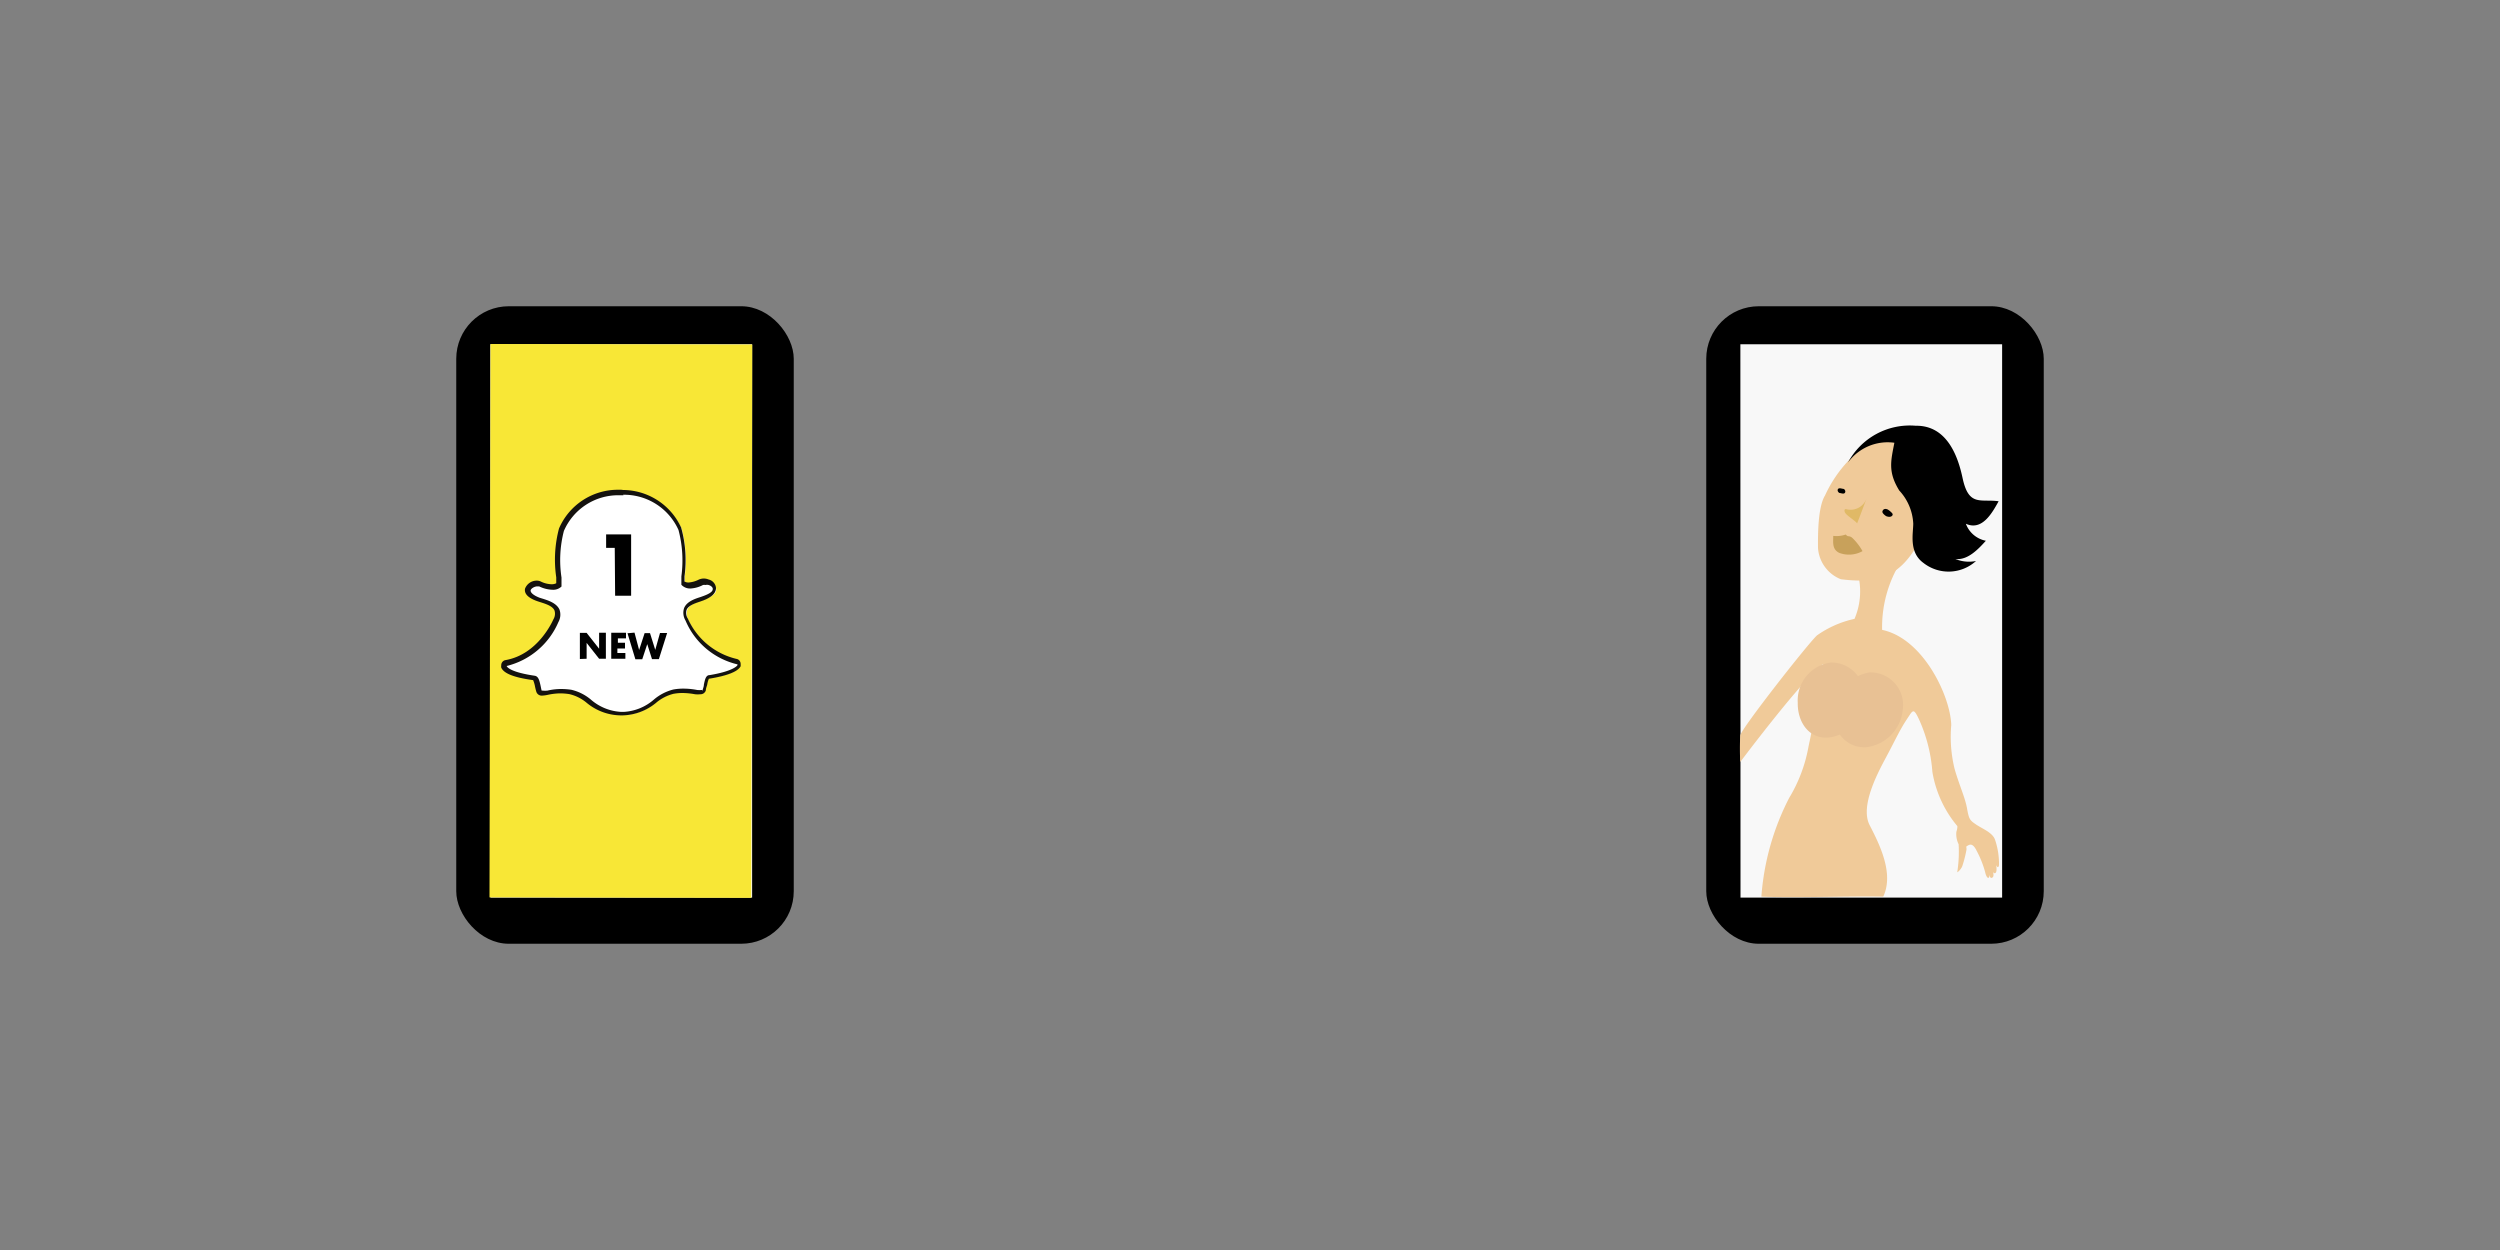 <svg id="Layer_1" data-name="Layer 1" xmlns="http://www.w3.org/2000/svg" xmlns:xlink="http://www.w3.org/1999/xlink" width="200" height="100" viewBox="0 0 200 100">
  <rect x="0" y="0" width="200" height="100" fill="#808080" stroke="none"/>
  <defs>
    <style>
      .cls-1 {
        fill: #ba4949;
        opacity: 0;
      }

      .cls-2 {
        fill: #f8f8f8;
      }

      .cls-3 {
        fill: #f0ca99;
      }

      .cls-4 {
        fill: #c8a15b;
      }

      .cls-5 {
        fill: #e0b966;
      }

      .cls-6 {
        fill: #e8c194;
      }

      .cls-7 {
        fill: #f8e736;
      }

      .cls-8 {
        fill: #fff;
      }

      .cls-9 {
        fill: #14120e;
      }
    </style>
    <symbol id="mobil_m_pige_lige" data-name="mobil_m_pige_lige" viewBox="0 0 100 100">
      <g id="pige_symbol_vandret">
        <rect class="cls-1" width="100" height="100"/>
        <rect x="36.5" y="24.5" width="27" height="51" rx="4.2" ry="4.2"/>
        <polygon class="cls-2" points="39.24 71.81 60.17 71.81 60.17 27.54 39.23 27.54 39.24 71.81"/>
        <path class="cls-3" d="M47.27,46.34c2.63.32,4.4,0,5.93-2.43s3.69-7.29.89-8.9-5,.6-6.22,1.85A10.32,10.32,0,0,0,46,39.64c-.57.92-.57,3.16-.56,4.19A2.9,2.9,0,0,0,47.27,46.34Z"/>
        <path d="M59.89,40.1c-1.44-.2-2.39.45-2.88-1.84-.32-1.5-1.13-4.24-3.75-4.2A5.61,5.61,0,0,0,47.84,37a3.92,3.92,0,0,1,3.71-1.58c-.28,1.45-.53,2.33.39,3.82a4.19,4.19,0,0,1,1.12,2.64c0,.8-.37,2.29.81,3.15a3.26,3.26,0,0,0,4.21-.15,2.85,2.85,0,0,1-1.65-.16c1,.11,1.83-.79,2.44-1.46a2.13,2.13,0,0,1-1.6-1.36C58.58,42.5,59.39,41,59.89,40.1Z"/>
        <path class="cls-4" d="M49,44.09A4.43,4.43,0,0,0,48.15,43c-.28-.19-.29,0-.49-.24a2.19,2.19,0,0,1-1,.11c0,.51-.11,1.07.48,1.36A2.22,2.22,0,0,0,49,44.09Z"/>
        <path d="M50.62,40.84c.1-.2.38-.13.52,0s.36.26.24.41-.41.11-.55,0S50.52,41,50.62,40.84Z"/>
        <path d="M47.05,39.11c.11-.11.31,0,.42,0s.22.22.11.33-.3,0-.4,0S46.94,39.23,47.05,39.11Z"/>
        <path class="cls-5" d="M49.31,39.92a1.36,1.36,0,0,1-1.59.82s-.21-.08-.15.19.78.66,1,.94C48.82,41.24,49.06,40.57,49.31,39.92Z"/>
        <path class="cls-3" d="M48.57,45.69a5.58,5.58,0,0,1-.21,3.82,8.22,8.22,0,0,0-3,1.32c-.7.63-6.06,7.46-6.14,8a21,21,0,0,0,0,2.13s5.12-6.83,6.64-7.83c-.24,2-.79,4.76-1.18,6.6a12,12,0,0,1-1.55,4.11,20.47,20.47,0,0,0-2.22,7.89c2.85.12,6.89-.06,9.75,0,.86-1.84-.26-4.11-1.09-5.72s.83-4.51,1.45-5.68,1-2,1.51-2.76.53-1,1,0a12.38,12.38,0,0,1,1.06,4.18,9.06,9.06,0,0,0,2,4.34c0,.06,0,.22-.08.45a1.82,1.82,0,0,0,.18,1,10.45,10.45,0,0,1-.11,2.23c0,.05.33-.23.42-.53a9.21,9.21,0,0,0,.32-1.28c0-.28-.08-.21.15-.34s.44,0,.64.4a8.32,8.32,0,0,1,.7,1.74c.11.55.39.67.35.07,0,.1,0,.47.2.39s.09-.41.07-.55c0,.07.07.24.2.17s.1-.48.06-.61.14.37.23,0a6,6,0,0,0-.3-2c-.17-.61-1-.91-1.52-1.26s-.58-.42-.74-1.31-.64-1.89-1-3.18A10.81,10.81,0,0,1,56.1,58c-.06-2.26-2.21-6.91-5.53-7.61a9.86,9.86,0,0,1,1.49-5.44C50.69,43.29,49.51,44.12,48.57,45.69Z"/>
        <path class="cls-6" d="M52.22,56.78a3.33,3.33,0,0,1-2.93,3,2.37,2.37,0,0,1-2.49-2.74,3.3,3.3,0,0,1,2.78-3.25A2.61,2.61,0,0,1,52.22,56.78Z"/>
        <path class="cls-6" d="M49.1,56a3.17,3.17,0,0,1-2.79,3c-1.6.15-2.52-1.25-2.49-2.78A3.06,3.06,0,0,1,46.48,53,2.62,2.62,0,0,1,49.1,56Z"/>
      </g>
    </symbol>
    <symbol id="mobil_snap_lige" data-name="mobil_snap_lige" viewBox="0 0 100 100">
      <g id="snap_symbol_vandret">
        <rect class="cls-1" width="100" height="100"/>
        <rect x="36.5" y="24.5" width="27" height="51" rx="4.2" ry="4.2"/>
        <polygon class="cls-2" points="39.24 71.81 60.17 71.81 60.17 27.54 39.23 27.54 39.24 71.81"/>
        <polygon class="cls-7" points="60.1 71.83 39.16 71.79 39.24 27.52 60.18 27.56 60.1 71.83"/>
        <g>
          <path class="cls-8" d="M49.9,57.13h-.24a4.14,4.14,0,0,1-2.54-1,3.62,3.62,0,0,0-1.48-.74,5.09,5.09,0,0,0-.77-.06,5.26,5.26,0,0,0-1.06.12,1.76,1.76,0,0,1-.4.06.24.24,0,0,1-.28-.19c0-.15-.08-.3-.11-.44-.08-.36-.14-.59-.29-.61-1.78-.26-2.29-.63-2.4-.9a.23.23,0,0,1,0-.11.2.2,0,0,1,.16-.21c2.73-.47,3.94-3.27,4-3.39h0a1.05,1.05,0,0,0,.1-.88c-.19-.44-.81-.63-1.21-.76L43.07,48c-.81-.32-.88-.65-.85-.81a.77.77,0,0,1,.74-.49.48.48,0,0,1,.22,0,2.4,2.4,0,0,0,1,.25.79.79,0,0,0,.58-.19c0-.18,0-.37,0-.57a9.64,9.64,0,0,1,.2-3.82,4.94,4.94,0,0,1,4.57-3h.39a5,5,0,0,1,4.61,2.93,9.71,9.71,0,0,1,.25,3.81v.06c0,.18,0,.36,0,.52a.75.75,0,0,0,.53.18h0a2.35,2.35,0,0,0,.91-.26.8.8,0,0,1,.29,0,.75.75,0,0,1,.33.06h0c.28.09.46.28.46.49s-.13.47-.84.75l-.27.1c-.4.13-1,.32-1.2.77a1,1,0,0,0,.11.87h0A5.89,5.89,0,0,0,59,53a.2.2,0,0,1,.17.2.27.27,0,0,1,0,.12c-.11.26-.62.64-2.39.92-.15,0-.2.22-.29.61,0,.15-.06.29-.1.44a.24.24,0,0,1-.25.19h0a1.71,1.71,0,0,1-.39,0,6.29,6.29,0,0,0-1.07-.1,4.08,4.08,0,0,0-.77.07,3.58,3.58,0,0,0-1.46.75,4.16,4.16,0,0,1-2.53,1Z"/>
          <path class="cls-9" d="M49.85,39.18h-.38a5.13,5.13,0,0,0-4.75,3.1,9.74,9.74,0,0,0-.22,3.91l0,.47a.8.8,0,0,1-.37.08,2.09,2.09,0,0,1-.89-.23.75.75,0,0,0-.31-.06,1,1,0,0,0-.93.65c-.05.28.07.68,1,1l.28.09c.37.12.93.29,1.08.65a.86.86,0,0,1-.09.71v0c-.05.11-1.22,2.81-3.84,3.26a.41.41,0,0,0-.33.42.58.58,0,0,0,0,.18c.2.46,1,.79,2.55,1a2.42,2.42,0,0,1,.14.45,4.35,4.35,0,0,0,.11.46.45.45,0,0,0,.47.33,2.84,2.84,0,0,0,.44-.06,4.91,4.91,0,0,1,1-.12,4.71,4.71,0,0,1,.74.06,3.32,3.32,0,0,1,1.39.7,4.35,4.35,0,0,0,2.66,1h.24a4.36,4.36,0,0,0,2.64-1,3.47,3.47,0,0,1,1.38-.72,3.78,3.78,0,0,1,.74-.07,5.79,5.79,0,0,1,1,.1,2,2,0,0,0,.43,0h0a.43.43,0,0,0,.44-.33c0-.16.08-.31.11-.45a1.84,1.84,0,0,1,.13-.46c1.51-.24,2.34-.59,2.54-1a1,1,0,0,0,0-.18.4.4,0,0,0-.34-.41,5.7,5.7,0,0,1-3.88-3.22v0a.83.83,0,0,1-.1-.71c.15-.35.71-.53,1.07-.65l.28-.1c.66-.26,1-.58,1-1a.77.77,0,0,0-.59-.67h0a1.06,1.06,0,0,0-.4-.08,1.12,1.12,0,0,0-.37.08,2.17,2.17,0,0,1-.83.24.61.61,0,0,1-.33-.08l0-.41v0a9.66,9.66,0,0,0-.27-3.91,5.15,5.15,0,0,0-4.8-3Zm0,.4a4.77,4.77,0,0,1,4.43,2.82,9.54,9.54,0,0,1,.23,3.71l0,.59v.08l.06.06a.94.94,0,0,0,.67.24h0a2.45,2.45,0,0,0,1-.28.56.56,0,0,1,.2,0,.51.51,0,0,1,.25,0h0c.2.06.33.19.33.3s0,.3-.72.57l-.25.09c-.44.14-1.1.35-1.32.88a1.2,1.2,0,0,0,.11,1A6,6,0,0,0,59,53.15s0,0,0,.05-.35.5-2.24.81c-.3,0-.37.38-.45.76,0,.14-.06.28-.1.43s0,0-.07,0h0a1.94,1.94,0,0,1-.36,0,5.76,5.76,0,0,0-1.1-.11,4.43,4.43,0,0,0-.81.07,3.84,3.84,0,0,0-1.54.79,4,4,0,0,1-2.42,1h-.23a4,4,0,0,1-2.43-1,3.77,3.77,0,0,0-1.55-.77,5.62,5.62,0,0,0-.81-.06,4.86,4.86,0,0,0-1.1.13,2.15,2.15,0,0,1-.36,0c-.07,0-.07,0-.09,0s-.07-.29-.1-.42c-.09-.39-.16-.72-.46-.77-1.9-.28-2.2-.67-2.25-.78a.06.06,0,0,1,0,0,6.08,6.08,0,0,0,4.14-3.51,1.22,1.22,0,0,0,.09-1c-.23-.52-.89-.73-1.33-.87l-.26-.08c-.57-.22-.74-.45-.72-.59s.3-.32.54-.32l.14,0a2.59,2.59,0,0,0,1.06.27.94.94,0,0,0,.73-.26l0-.06v-.08c0-.18,0-.38,0-.58a9.31,9.31,0,0,1,.19-3.72,4.73,4.73,0,0,1,4.39-2.86h.38"/>
        </g>
        <g>
          <path d="M46.39,52.72V50.63h.54l1,1.27V50.62h.54l0,2.08h-.54l-1-1.27v1.27Z"/>
          <path d="M50.08,51.07h-.65v.35H50v.46h-.61v.36h.64v.46H48.9V50.62h1.18Z"/>
          <path d="M50.76,50.61,51.13,52l.44-1.35H52l.42,1.34.38-1.35h.57l-.66,2.09h-.55l-.38-1.2-.4,1.21h-.55l-.63-2.08Z"/>
        </g>
        <path d="M49.18,43.83h-.69V42.75h2l0,4.91H49.21Z"/>
      </g>
    </symbol>
  </defs>
  <title>ja</title>
  <use width="100" height="100" transform="translate(100)" xlink:href="#mobil_m_pige_lige"/>
  <use width="100" height="100" xlink:href="#mobil_snap_lige"/>
</svg>
